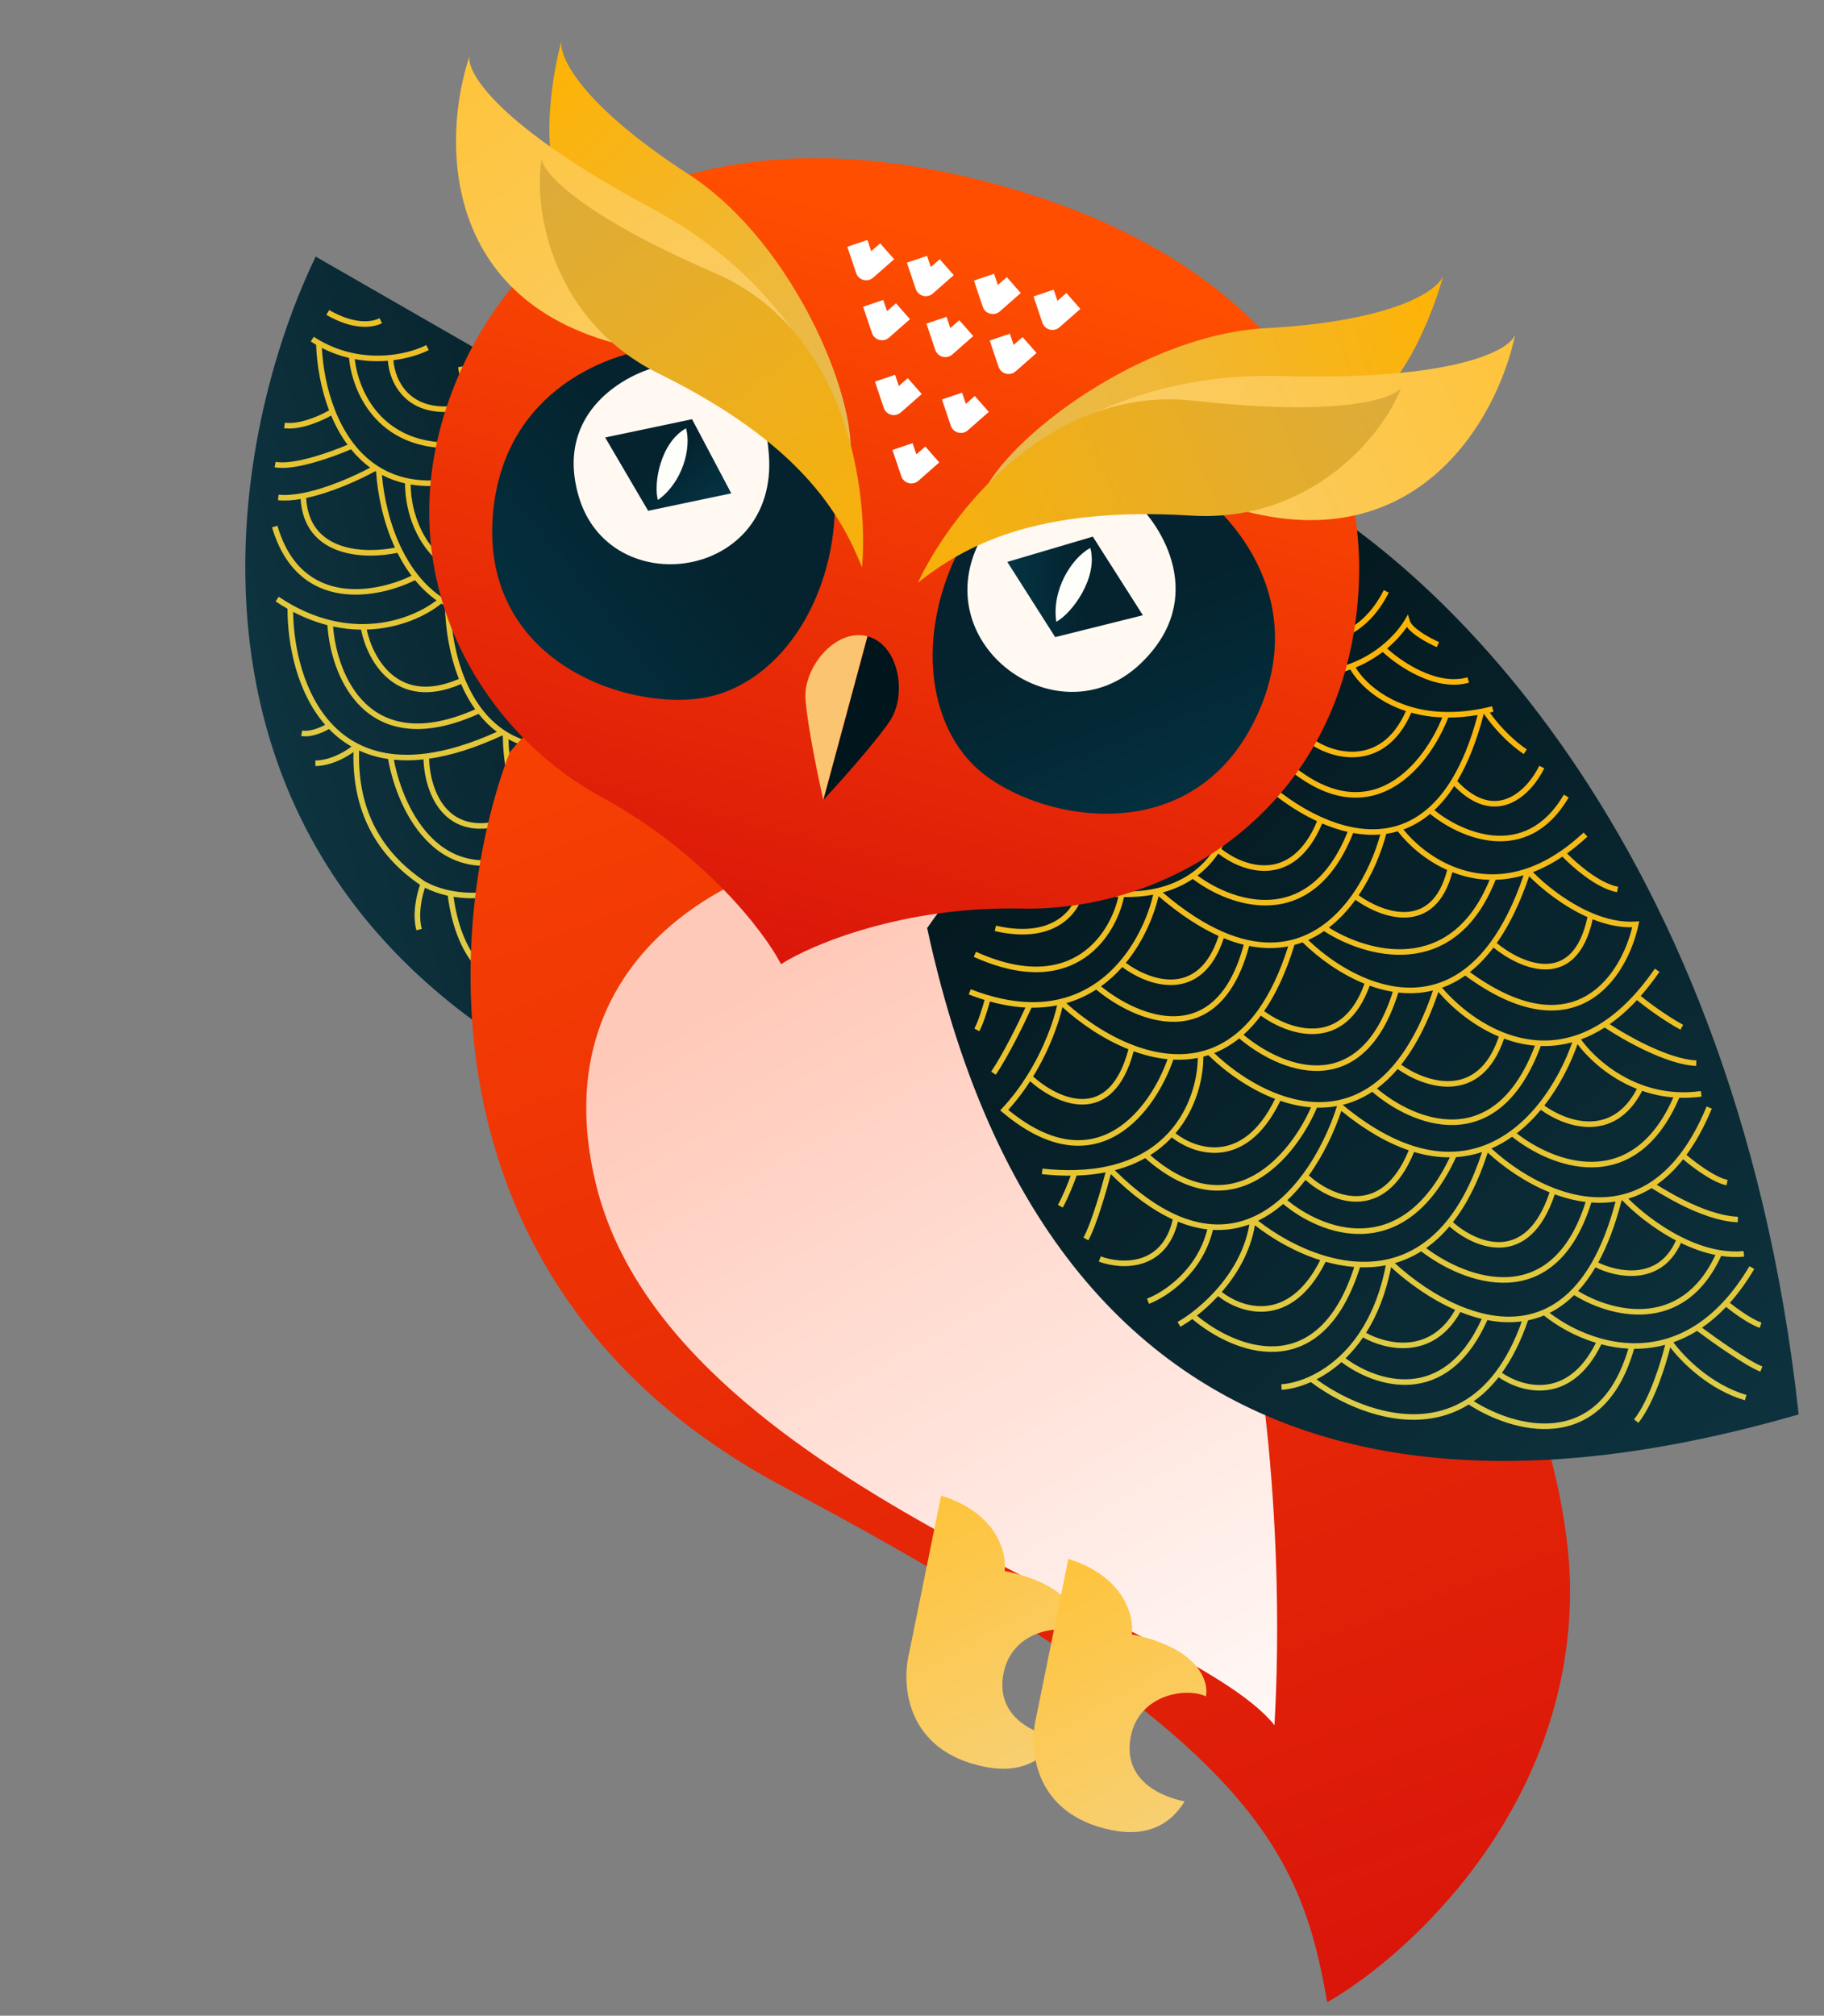<svg width="86" height="95" viewBox="0 0 86 95" fill="none" xmlns="http://www.w3.org/2000/svg">
<rect x="0" y="0" width="86" height="95" fill="#808080" stroke="none"/>
<path d="M14.885 12.094L42.573 27.998L43.156 35.667L32.85 53.426C6.814 44.506 10.025 22.155 14.885 12.094Z" fill="url(#paint0_linear_920_1632)"/>
<path fill-rule="evenodd" clip-rule="evenodd" d="M34.793 25.828C34.067 25.286 33.53 24.549 33.255 24.032L33.488 23.909C33.749 24.399 34.263 25.104 34.951 25.618C35.638 26.132 36.486 26.447 37.428 26.194L37.496 26.447C36.45 26.728 35.52 26.371 34.793 25.828ZM23.897 18.409C24.771 20.528 26.892 20.807 27.848 20.678L27.883 20.938C26.868 21.074 24.593 20.784 23.654 18.509L23.897 18.409ZM28.087 22.437C28.662 22.394 29.28 22.288 29.945 22.11L29.877 21.857C29.161 22.049 28.505 22.154 27.904 22.186C27.369 22.215 26.877 22.187 26.426 22.113C25.145 21.901 24.183 21.313 23.478 20.579C23.022 20.106 22.673 19.57 22.415 19.036C22.113 18.408 21.936 17.784 21.86 17.265L21.6 17.303C21.674 17.808 21.837 18.402 22.111 19.005C20.71 19.347 19.839 19.062 19.312 18.592C18.8 18.135 18.588 17.482 18.548 16.976C19.262 16.887 19.851 16.686 20.217 16.497L20.097 16.264C19.741 16.448 19.137 16.653 18.397 16.73C17.856 16.786 17.245 16.773 16.608 16.634C16.114 16.527 15.605 16.344 15.099 16.058C14.998 16.001 14.897 15.94 14.796 15.874L14.652 16.094C14.736 16.148 14.82 16.2 14.905 16.25C14.938 17.184 15.118 18.295 15.517 19.34C15.302 19.462 14.982 19.618 14.632 19.74C14.223 19.882 13.788 19.971 13.431 19.921L13.394 20.18C13.813 20.239 14.295 20.134 14.718 19.987C15.068 19.866 15.388 19.712 15.616 19.585C15.819 20.07 16.073 20.538 16.386 20.961C15.971 21.137 15.375 21.363 14.772 21.535C14.432 21.632 14.092 21.711 13.783 21.755C13.472 21.799 13.203 21.806 12.999 21.765L12.946 22.021C13.193 22.071 13.497 22.06 13.82 22.014C14.144 21.968 14.497 21.886 14.844 21.786C15.49 21.602 16.127 21.358 16.551 21.175C16.814 21.498 17.114 21.79 17.456 22.039C16.713 22.436 15.424 23.014 14.273 23.237C13.86 23.317 13.471 23.349 13.135 23.315L13.107 23.575C13.435 23.609 13.799 23.584 14.174 23.521C14.217 24.187 14.419 24.704 14.727 25.099C15.058 25.523 15.506 25.796 15.991 25.962C16.914 26.278 17.991 26.213 18.738 26.053C18.928 26.431 19.149 26.796 19.404 27.134C18.554 27.544 17.292 27.898 16.097 27.715C15.469 27.619 14.86 27.375 14.338 26.914C13.815 26.453 13.371 25.768 13.081 24.779L12.828 24.853C13.13 25.881 13.597 26.611 14.163 27.11C14.729 27.61 15.386 27.872 16.057 27.974C17.345 28.171 18.689 27.779 19.57 27.344C19.864 27.701 20.2 28.023 20.581 28.295C19.912 28.814 18.677 29.403 17.132 29.413C16.647 29.416 16.131 29.363 15.593 29.232C15.004 29.089 14.387 28.854 13.751 28.5C13.55 28.387 13.347 28.263 13.142 28.126L12.995 28.343C13.182 28.469 13.369 28.584 13.555 28.69C13.555 30.378 13.999 32.636 15.331 34.16C15.216 34.221 15.07 34.29 14.913 34.344C14.68 34.424 14.441 34.466 14.25 34.428L14.197 34.684C14.457 34.737 14.75 34.677 14.998 34.592C15.197 34.523 15.38 34.434 15.513 34.358C15.822 34.677 16.174 34.957 16.574 35.186C16.428 35.297 16.226 35.428 15.989 35.544C15.657 35.707 15.265 35.836 14.867 35.843L14.871 36.105C15.321 36.097 15.752 35.952 16.105 35.78C16.323 35.672 16.515 35.553 16.666 35.444C16.596 38.6 18.054 40.497 19.804 41.704C19.73 41.913 19.644 42.22 19.594 42.563C19.534 42.964 19.52 43.426 19.633 43.846L19.887 43.778C19.787 43.406 19.797 42.983 19.854 42.601C19.898 42.3 19.971 42.03 20.036 41.839C20.383 42.011 20.743 42.134 21.111 42.215C21.29 43.573 21.684 44.578 22.216 45.303C22.761 46.047 23.445 46.492 24.174 46.725C25.578 47.176 27.137 46.84 28.178 46.381C28.43 46.719 28.72 47.03 29.051 47.302C28.666 47.572 28.093 47.923 27.478 48.2C26.777 48.516 26.047 48.724 25.482 48.634L25.44 48.893C26.086 48.995 26.877 48.758 27.586 48.439C28.254 48.138 28.872 47.753 29.267 47.469C29.318 47.506 29.37 47.542 29.422 47.578C29.361 47.946 29.31 48.507 29.337 49.101C29.366 49.74 29.486 50.434 29.796 50.966L30.024 50.834C29.745 50.356 29.628 49.712 29.6 49.088C29.576 48.571 29.615 48.078 29.665 47.729C30.055 47.956 30.489 48.133 30.973 48.247C31.019 48.608 31.11 49.145 31.251 49.695C31.402 50.29 31.615 50.913 31.895 51.337L32.115 51.193C31.86 50.806 31.656 50.219 31.506 49.63C31.38 49.136 31.294 48.651 31.246 48.303C31.758 48.395 32.321 48.419 32.938 48.362L32.915 48.102C32.247 48.163 31.652 48.126 31.121 48.011C30.558 47.889 30.067 47.68 29.638 47.405C29.538 47.341 29.442 47.273 29.349 47.202C28.953 46.902 28.616 46.542 28.329 46.142C27.997 45.678 27.732 45.162 27.526 44.626C27.045 43.378 26.88 42.028 26.889 40.998C27.286 41.196 27.728 41.342 28.217 41.427C28.3 42.467 28.656 43.914 29.477 44.993C29.903 45.553 30.456 46.018 31.164 46.272C31.872 46.526 32.725 46.565 33.74 46.292L33.672 46.039C32.7 46.3 31.904 46.258 31.254 46.025C30.603 45.792 30.089 45.363 29.687 44.835C28.922 43.829 28.574 42.471 28.484 41.467C28.916 41.52 29.381 41.526 29.883 41.479C29.954 42.259 30.245 43.283 30.921 43.953C31.281 44.311 31.751 44.567 32.349 44.628C32.92 44.686 33.597 44.565 34.398 44.202C34.567 44.454 34.764 44.706 34.993 44.954L35.187 44.776C34.94 44.508 34.731 44.236 34.557 43.964C33.669 42.581 33.663 41.218 33.815 40.535C34.247 40.756 34.734 40.937 35.283 41.067C35.238 41.231 35.227 41.459 35.281 41.737C35.355 42.126 35.558 42.624 35.987 43.213L36.2 43.059C35.789 42.495 35.605 42.031 35.539 41.687C35.488 41.424 35.507 41.235 35.54 41.123C35.995 41.214 36.489 41.272 37.026 41.291L37.036 41.029C36.471 41.009 35.957 40.945 35.489 40.845C34.837 40.704 34.276 40.492 33.794 40.227C33.741 40.198 33.69 40.169 33.64 40.139C33.116 39.829 32.689 39.454 32.344 39.04C31.996 38.623 31.73 38.165 31.531 37.694C31.058 36.57 30.972 35.375 31.063 34.488C31.379 34.651 31.705 34.771 32.037 34.852C32.455 37.467 33.676 38.698 35.065 39.144C36.405 39.574 37.868 39.264 38.846 38.834C38.899 38.918 38.954 39 39.011 39.082L39.227 38.931C39.151 38.823 39.078 38.712 39.009 38.599C38.7 38.096 38.459 37.559 38.273 37.022C37.809 35.678 37.691 34.344 37.704 33.568C38.086 33.776 38.514 33.943 38.993 34.059C39.071 34.858 39.39 36.589 40.142 37.84L40.368 37.706C39.669 36.542 39.353 34.929 39.264 34.117C39.785 34.217 40.361 34.257 40.998 34.227C40.986 34.847 41.098 36.076 41.657 37.033L41.885 36.901C41.352 35.989 41.246 34.794 41.261 34.211C41.558 34.19 41.712 34.172 41.877 34.122C41.982 34.09 42.096 34.043 42.261 33.975C42.371 33.93 42.505 33.875 42.674 33.809L42.578 33.565C42.39 33.638 42.252 33.696 42.142 33.741C41.992 33.803 41.895 33.842 41.801 33.871C41.648 33.917 41.508 33.932 41.127 33.957C40.38 34.005 39.722 33.953 39.145 33.825C38.572 33.697 38.077 33.493 37.649 33.234C37.163 32.939 36.762 32.572 36.435 32.162C36.175 31.837 35.961 31.485 35.786 31.119C35.24 29.976 35.084 28.712 35.122 27.784C35.457 27.895 35.818 27.978 36.209 28.029C36.315 28.974 36.699 30.282 37.532 31.262C37.965 31.772 38.522 32.195 39.224 32.429C39.927 32.662 40.767 32.703 41.763 32.463L41.702 32.208C40.746 32.439 39.957 32.396 39.308 32.18C38.658 31.964 38.141 31.573 37.733 31.093C36.961 30.183 36.589 28.963 36.477 28.058C36.916 28.097 37.39 28.095 37.9 28.047C38.006 28.693 38.31 29.549 38.912 30.158C39.236 30.485 39.646 30.741 40.156 30.852C40.666 30.962 41.266 30.926 41.967 30.683L41.881 30.436C41.217 30.666 40.666 30.694 40.212 30.596C39.759 30.497 39.393 30.27 39.1 29.974C38.551 29.42 38.264 28.627 38.162 28.018C38.642 27.959 39.154 27.858 39.699 27.712L39.63 27.459C39.046 27.616 38.502 27.718 37.997 27.773C37.393 27.839 36.843 27.838 36.344 27.781C35.598 27.697 34.965 27.49 34.429 27.202C33.928 26.932 33.511 26.591 33.167 26.211C32.736 25.734 32.419 25.195 32.196 24.658C31.946 24.058 31.815 23.463 31.772 22.965L31.51 22.988C31.553 23.482 31.677 24.062 31.909 24.65C31.445 24.893 30.749 25.058 30.053 24.831C29.337 24.597 28.588 23.937 28.087 22.437ZM32.01 24.893C31.5 25.154 30.74 25.331 29.97 25.08C29.141 24.809 28.333 24.052 27.816 22.453C27.364 22.472 26.941 22.451 26.545 22.396C26.623 23.437 27.017 24.798 27.952 25.704C28.9 26.623 30.433 27.101 32.845 26.241C32.489 25.818 32.215 25.355 32.01 24.893ZM33.032 26.453C30.494 27.385 28.819 26.91 27.768 25.892C26.752 24.907 26.348 23.439 26.279 22.353C25.847 22.274 25.451 22.154 25.087 22.001C25.164 22.978 25.406 24.139 25.879 25.202C26.323 26.202 26.969 27.106 27.865 27.692C28.263 27.953 28.712 28.151 29.216 28.268C29.732 28.387 30.309 28.421 30.952 28.346C31.86 28.24 32.901 27.918 34.092 27.312C33.684 27.065 33.333 26.773 33.032 26.453ZM34.366 27.465C33.15 28.102 32.073 28.457 31.122 28.588C31.246 29.187 31.591 29.972 32.252 30.531C32.933 31.107 33.965 31.457 35.482 31.088C34.953 29.904 34.812 28.621 34.863 27.69C34.69 27.623 34.524 27.547 34.366 27.465ZM35.596 31.33C33.979 31.737 32.842 31.375 32.081 30.731C31.358 30.119 30.989 29.264 30.859 28.619C30.311 28.672 29.807 28.649 29.343 28.562C29.53 29.738 30.07 31.24 31.109 32.164C31.653 32.647 32.334 32.973 33.178 33.013C33.992 33.053 34.97 32.826 36.133 32.203C35.925 31.925 35.747 31.632 35.596 31.33ZM36.299 32.411C35.087 33.068 34.049 33.318 33.164 33.275C32.254 33.231 31.518 32.878 30.934 32.359C29.801 31.352 29.244 29.722 29.068 28.502C28.665 28.4 28.295 28.248 27.957 28.056C28.138 29.412 28.429 30.514 28.8 31.403C29.053 32.011 29.343 32.518 29.661 32.938C29.948 33.317 30.257 33.626 30.581 33.873C30.725 33.982 30.872 34.08 31.021 34.166C31.394 34.381 31.784 34.527 32.183 34.617C32.848 34.765 33.539 34.755 34.217 34.636C35.374 34.432 36.484 33.915 37.341 33.349C36.935 33.08 36.59 32.761 36.299 32.411ZM37.44 33.597C36.595 34.148 35.515 34.652 34.378 34.872C34.428 35.511 34.661 36.322 35.193 36.837C35.471 37.107 35.834 37.298 36.303 37.342C36.751 37.384 37.306 37.292 37.986 36.994C37.549 35.677 37.431 34.383 37.44 33.597ZM38.072 37.242C37.371 37.547 36.778 37.649 36.278 37.603C35.745 37.553 35.328 37.334 35.009 37.025C34.422 36.456 34.175 35.587 34.118 34.917C33.522 35.009 32.911 35.018 32.314 34.91C32.734 37.382 33.889 38.491 35.146 38.895C36.39 39.294 37.767 39.015 38.708 38.609C38.449 38.167 38.24 37.705 38.072 37.242ZM27.537 27.785C27.314 27.623 27.107 27.442 26.915 27.246C23.781 28.076 21.807 27.516 20.623 26.438C19.476 25.393 19.098 23.888 19.097 22.782C18.701 22.692 18.339 22.556 18.007 22.383C18.098 23.449 18.378 24.714 18.928 25.845C19.145 26.291 19.404 26.715 19.709 27.098C20.04 27.515 20.426 27.882 20.872 28.176C20.97 28.241 21.07 28.301 21.174 28.358C21.577 28.58 22.027 28.745 22.526 28.837C23.074 28.938 23.683 28.951 24.361 28.855C25.287 28.723 26.341 28.386 27.537 27.785ZM17.7 22.205C17.71 22.212 17.721 22.218 17.732 22.225C17.804 23.307 18.07 24.618 18.621 25.81C17.906 25.954 16.915 26.001 16.077 25.714C15.628 25.561 15.228 25.313 14.935 24.938C14.659 24.584 14.471 24.108 14.434 23.471C15.656 23.214 16.991 22.596 17.7 22.205ZM19.361 22.834C19.374 23.885 19.742 25.28 20.8 26.244C21.882 27.229 23.714 27.791 26.713 27.028C26.294 26.55 25.956 25.999 25.688 25.42C24.615 25.793 23.769 25.847 23.106 25.699C22.417 25.546 21.936 25.178 21.607 24.752C21.28 24.328 21.104 23.846 21.017 23.46C20.974 23.266 20.952 23.094 20.945 22.961C20.943 22.929 20.942 22.898 20.943 22.87C20.368 22.932 19.842 22.916 19.361 22.834ZM21.206 22.836C21.205 22.866 21.206 22.903 21.208 22.948C21.214 23.064 21.233 23.222 21.274 23.402C21.355 23.763 21.518 24.206 21.816 24.592C22.112 24.976 22.542 25.305 23.164 25.443C23.763 25.576 24.55 25.535 25.582 25.179C25.109 24.067 24.877 22.868 24.814 21.877C24.712 21.827 24.612 21.774 24.515 21.719C23.27 22.341 22.173 22.696 21.206 22.836ZM24.25 21.558C23.911 21.338 23.609 21.087 23.342 20.817C20.791 21.484 19.098 20.975 18.024 20.034C16.983 19.122 16.546 17.823 16.456 16.869C16.035 16.77 15.604 16.617 15.175 16.397C15.222 17.304 15.41 18.363 15.803 19.348C16.029 19.917 16.323 20.459 16.695 20.934C17.001 21.324 17.36 21.668 17.777 21.943C17.826 21.975 17.876 22.006 17.927 22.036C18.317 22.271 18.759 22.447 19.257 22.548C19.793 22.658 20.397 22.68 21.076 22.59C21.992 22.469 23.045 22.145 24.25 21.558ZM16.727 16.926C16.829 17.824 17.249 19.006 18.198 19.837C19.174 20.692 20.73 21.194 23.137 20.598C22.759 20.174 22.459 19.71 22.226 19.246C20.734 19.623 19.751 19.337 19.136 18.787C18.563 18.276 18.331 17.556 18.286 17.003C17.807 17.042 17.278 17.028 16.727 16.926ZM21.213 22.772C21.213 22.772 21.213 22.771 21.213 22.771C21.213 22.771 21.213 22.772 21.213 22.772ZM27.685 28.004C26.511 28.596 25.462 28.945 24.526 29.095C24.618 29.702 24.91 30.486 25.506 31.015C26.115 31.556 27.063 31.851 28.504 31.375C28.14 30.464 27.859 29.352 27.685 28.004ZM28.605 31.617C27.081 32.126 26.024 31.828 25.33 31.211C24.675 30.628 24.363 29.78 24.266 29.131C23.68 29.204 23.14 29.197 22.644 29.122C22.725 30.184 23.141 31.568 24.131 32.481C25.139 33.411 26.773 33.879 29.347 32.955C29.075 32.572 28.826 32.129 28.605 31.617ZM29.511 33.174C26.828 34.158 25.061 33.697 23.951 32.674C22.875 31.681 22.448 30.184 22.377 29.075C21.969 28.991 21.593 28.861 21.246 28.691C21.278 29.715 21.476 30.924 21.928 32.015C22.135 32.513 22.394 32.985 22.712 33.404C23.008 33.792 23.356 34.133 23.761 34.406C23.809 34.439 23.859 34.471 23.909 34.501C24.336 34.763 24.826 34.952 25.386 35.044C25.885 35.126 26.442 35.132 27.063 35.042C27.983 34.909 29.043 34.566 30.261 33.953C29.997 33.734 29.746 33.475 29.511 33.174ZM30.488 34.131C29.263 34.76 28.181 35.126 27.229 35.281C27.341 36.023 27.664 36.966 28.28 37.559C28.603 37.869 29.005 38.082 29.502 38.123C29.978 38.162 30.553 38.044 31.243 37.685C30.77 36.498 30.703 35.254 30.814 34.348C30.704 34.282 30.595 34.209 30.488 34.131ZM31.346 37.927C30.632 38.295 30.013 38.428 29.48 38.384C28.914 38.337 28.457 38.093 28.097 37.747C27.423 37.099 27.085 36.091 26.969 35.319C26.443 35.385 25.957 35.385 25.51 35.327C25.628 36.476 26.081 37.958 27.064 38.888C27.575 39.373 28.232 39.709 29.068 39.774C29.872 39.836 30.852 39.647 32.037 39.079C31.753 38.715 31.525 38.326 31.346 37.927ZM32.209 39.287C30.969 39.89 29.923 40.103 29.047 40.035C28.146 39.966 27.434 39.601 26.882 39.078C25.815 38.069 25.352 36.475 25.242 35.285C24.775 35.198 24.353 35.046 23.974 34.842C24.001 35.919 24.225 37.21 24.763 38.349C25.006 38.862 25.311 39.343 25.689 39.76C26.012 40.116 26.389 40.426 26.826 40.669C27.271 40.916 27.78 41.096 28.361 41.185C28.85 41.26 29.392 41.271 29.99 41.204C30.942 41.097 32.037 40.793 33.295 40.234C32.871 39.956 32.511 39.635 32.209 39.287ZM33.565 40.4C32.275 40.989 31.141 41.322 30.145 41.449C30.212 42.198 30.49 43.156 31.106 43.767C31.429 44.087 31.844 44.313 32.376 44.367C32.881 44.419 33.501 44.316 34.256 43.978C33.378 42.529 33.397 41.111 33.576 40.406C33.572 40.404 33.568 40.402 33.565 40.4ZM23.427 34.49C23.103 34.246 22.817 33.96 22.567 33.645C21.261 34.231 20.169 34.425 19.261 34.34C18.328 34.252 17.599 33.871 17.039 33.333C15.956 32.291 15.517 30.668 15.436 29.463C14.914 29.329 14.373 29.125 13.819 28.835C13.845 30.518 14.318 32.688 15.633 34.102C15.982 34.479 16.392 34.801 16.868 35.048C17.323 35.282 17.84 35.449 18.428 35.525C18.925 35.59 19.474 35.59 20.079 35.513C21.046 35.389 22.156 35.067 23.427 34.49ZM15.704 29.527C15.797 30.688 16.228 32.187 17.222 33.144C17.741 33.644 18.416 33.997 19.286 34.079C20.125 34.158 21.153 33.984 22.405 33.431C22.141 33.062 21.92 32.659 21.738 32.239C20.989 32.563 20.337 32.666 19.774 32.61C19.179 32.55 18.691 32.313 18.301 31.983C17.561 31.358 17.169 30.401 17.023 29.675C16.603 29.671 16.162 29.625 15.704 29.527ZM17.291 29.672C17.438 30.355 17.808 31.222 18.471 31.783C18.826 32.083 19.264 32.296 19.8 32.349C20.311 32.4 20.919 32.308 21.637 31.997C21.183 30.849 20.997 29.593 20.98 28.55C20.922 28.517 20.865 28.483 20.809 28.448C20.136 28.995 18.876 29.622 17.291 29.672ZM23.675 34.665C23.686 34.672 23.697 34.679 23.708 34.686C23.716 35.786 23.927 37.134 24.47 38.341C23.635 38.715 22.962 38.833 22.423 38.786C21.861 38.736 21.435 38.505 21.113 38.177C20.494 37.545 20.255 36.541 20.229 35.757C21.236 35.614 22.379 35.266 23.675 34.665ZM19.967 35.79C19.468 35.845 19.003 35.848 18.571 35.805C18.8 37.022 19.395 38.596 20.463 39.588C21.02 40.104 21.704 40.462 22.534 40.532C23.331 40.6 24.275 40.404 25.385 39.812C25.065 39.436 24.799 39.018 24.582 38.578C23.717 38.965 22.997 39.099 22.399 39.047C21.771 38.991 21.288 38.731 20.925 38.36C20.248 37.669 19.998 36.603 19.967 35.79ZM25.565 40.013C24.398 40.646 23.385 40.868 22.511 40.793C21.613 40.717 20.876 40.33 20.284 39.779C19.133 38.712 18.52 37.028 18.297 35.772C17.795 35.697 17.341 35.56 16.931 35.37C16.836 38.519 18.292 40.368 20.032 41.541C20.423 41.752 20.834 41.893 21.256 41.977C21.829 42.091 22.422 42.099 23.011 42.029C24.292 41.877 25.545 41.361 26.507 40.785C26.154 40.566 25.841 40.305 25.565 40.013ZM26.625 41.02C25.672 41.587 24.439 42.1 23.164 42.274C23.211 42.959 23.461 43.836 24.056 44.398C24.368 44.693 24.778 44.905 25.313 44.958C25.825 45.009 26.457 44.915 27.235 44.601C26.779 43.36 26.62 42.04 26.625 41.02ZM27.329 44.845C26.525 45.17 25.85 45.275 25.286 45.219C24.692 45.16 24.228 44.922 23.875 44.589C23.218 43.968 22.954 43.026 22.902 42.304C22.396 42.354 21.885 42.347 21.384 42.266C21.563 43.548 21.939 44.481 22.428 45.149C22.939 45.845 23.576 46.258 24.255 46.476C25.555 46.893 27.017 46.595 28.023 46.163C27.744 45.751 27.515 45.305 27.329 44.845ZM15.519 14.613C16.748 15.319 17.551 15.169 17.896 14.998L18.013 15.233C17.574 15.45 16.676 15.581 15.388 14.84L15.519 14.613Z" fill="url(#paint1_linear_920_1632)"/>
<path d="M36.944 70.073C19.493 60.791 21.069 43.121 24.038 35.446C30.037 28.194 39.489 33.452 49.124 35.446C58.758 37.44 74.028 62.096 74.028 74.968C74.028 85.265 66.393 92.191 62.575 94.366C61.303 86.933 58.758 81.676 36.944 70.073Z" fill="url(#paint2_linear_920_1632)"/>
<path d="M28.103 55.829C25.312 44.482 35.831 39.915 41.413 39.986C59.005 39.986 60.805 69.174 60.089 81.306C56.01 76.168 31.596 70.033 28.103 55.829Z" fill="url(#paint3_linear_920_1632)"/>
<path d="M84.806 66.662C81.744 38.533 66.423 25.239 59.146 22.109L43.714 43.737C50.16 73.612 73.122 70.025 84.806 66.662Z" fill="url(#paint4_linear_920_1632)"/>
<path fill-rule="evenodd" clip-rule="evenodd" d="M61.231 28.63C61.231 28.63 61.233 28.629 61.236 28.629L61.162 28.377C61.191 28.368 61.226 28.367 61.249 28.367C61.276 28.366 61.309 28.366 61.345 28.367C61.353 28.367 61.362 28.367 61.371 28.367C61.439 28.369 61.522 28.37 61.617 28.369C61.831 28.364 62.102 28.343 62.381 28.262C62.932 28.104 63.527 27.715 63.782 26.745L64.037 26.812C63.754 27.884 63.081 28.334 62.455 28.514C62.145 28.603 61.85 28.626 61.623 28.631C61.523 28.633 61.435 28.631 61.366 28.63C61.357 28.629 61.349 28.629 61.341 28.629C61.305 28.628 61.277 28.628 61.255 28.628C61.238 28.629 61.232 28.63 61.231 28.63ZM62.93 30.195C62.021 30.448 61.157 30.307 60.633 30.095L60.732 29.852C61.208 30.045 62.013 30.178 62.858 29.943C63.698 29.709 64.589 29.107 65.245 27.812L65.48 27.93C64.793 29.288 63.844 29.94 62.93 30.195ZM66.385 28.961L66.47 29.252C66.491 29.325 66.552 29.415 66.654 29.516C66.754 29.615 66.883 29.716 67.026 29.812C67.312 30.004 67.638 30.169 67.849 30.261L67.744 30.501C67.522 30.404 67.182 30.232 66.88 30.029C66.729 29.928 66.584 29.817 66.468 29.702C66.419 29.653 66.373 29.602 66.333 29.548C66.117 29.864 65.804 30.222 65.399 30.561C65.754 30.884 66.315 31.3 66.958 31.604C67.672 31.941 68.468 32.129 69.191 31.921L69.264 32.173C68.453 32.407 67.586 32.19 66.846 31.84C66.158 31.516 65.562 31.069 65.192 30.727C64.829 31.003 64.403 31.259 63.915 31.46C64.421 32.288 65.807 33.523 68.195 33.555C68.694 33.562 69.236 33.517 69.825 33.404C69.883 33.392 69.942 33.381 70.001 33.368C70.116 33.344 70.232 33.317 70.35 33.287L70.415 33.542C70.357 33.556 70.3 33.57 70.243 33.583C70.542 34.01 71.178 34.773 71.989 35.32L71.842 35.537C70.94 34.928 70.249 34.069 69.967 33.643C69.963 33.644 69.96 33.644 69.957 33.645C69.619 34.954 69.195 35.997 68.707 36.814C69.17 37.303 69.603 37.568 69.994 37.681C70.402 37.8 70.776 37.757 71.11 37.616C71.787 37.333 72.306 36.648 72.574 36.092L72.811 36.206C72.53 36.789 71.973 37.539 71.213 37.858C70.828 38.019 70.393 38.07 69.921 37.933C69.488 37.807 69.033 37.526 68.564 37.044C68.272 37.497 67.958 37.873 67.627 38.182C68.293 38.716 69.335 39.285 70.431 39.376C71.009 39.424 71.601 39.338 72.162 39.046C72.724 38.754 73.265 38.251 73.734 37.451L73.962 37.583C73.471 38.419 72.897 38.96 72.284 39.279C71.672 39.597 71.029 39.688 70.41 39.637C69.226 39.539 68.119 38.922 67.428 38.358C67.027 38.694 66.605 38.934 66.17 39.094C66.663 39.705 67.447 40.387 68.438 40.806C69.032 41.058 69.699 41.214 70.423 41.205C70.922 41.199 71.45 41.114 71.999 40.925C72.517 40.747 73.056 40.477 73.61 40.093C73.957 39.854 74.309 39.57 74.666 39.237L74.846 39.429C74.522 39.73 74.202 39.993 73.885 40.221C74.119 40.461 74.471 40.783 74.867 41.076C75.331 41.418 75.841 41.709 76.29 41.792L76.243 42.049C75.733 41.955 75.183 41.635 74.711 41.287C74.285 40.972 73.91 40.625 73.667 40.372C73.194 40.69 72.729 40.93 72.276 41.103C72.848 41.685 73.879 42.525 75.048 43.024C75.717 43.309 76.425 43.48 77.114 43.432L77.289 43.42L77.252 43.59C76.996 44.792 76.278 46.37 74.938 47.15C73.594 47.931 71.676 47.883 69.084 45.978C68.727 46.229 68.362 46.418 67.992 46.551C68.662 47.333 69.676 48.179 70.88 48.656C71.41 48.865 71.974 49.002 72.562 49.033C73.121 49.062 73.703 48.993 74.296 48.796C74.721 48.655 75.153 48.447 75.588 48.16C76.08 47.836 76.576 47.411 77.07 46.866C77.39 46.513 77.709 46.111 78.025 45.653L78.242 45.802C77.949 46.225 77.654 46.603 77.357 46.94C77.745 47.254 78.549 47.855 79.359 48.3L79.232 48.53C78.398 48.07 77.573 47.453 77.18 47.134C76.755 47.592 76.325 47.967 75.896 48.269C76.333 48.554 76.983 48.938 77.683 49.27C78.479 49.647 79.322 49.949 79.983 49.976L79.973 50.238C79.256 50.209 78.373 49.886 77.571 49.506C76.808 49.145 76.104 48.724 75.66 48.427C75.286 48.666 74.913 48.851 74.543 48.987C75.021 49.654 76.015 50.614 77.406 51.126C77.918 51.314 78.483 51.442 79.097 51.472C79.446 51.489 79.812 51.475 80.192 51.422L80.229 51.681C79.865 51.732 79.514 51.749 79.177 51.737C78.664 52.934 78.031 53.745 77.333 54.263C76.619 54.793 75.845 55.008 75.083 55.018C73.611 55.036 72.186 54.288 71.295 53.575C70.99 53.789 70.665 53.976 70.32 54.127C71.077 54.824 72.118 55.55 73.271 55.995C73.812 56.205 74.377 56.351 74.947 56.404C75.405 56.447 75.867 56.43 76.323 56.336C76.38 56.324 76.438 56.311 76.495 56.297C76.936 56.188 77.373 56.004 77.798 55.731C78.296 55.41 78.779 54.965 79.233 54.368C79.677 53.782 80.093 53.051 80.466 52.148L80.71 52.248C80.349 53.119 79.948 53.839 79.516 54.428C79.731 54.611 80.046 54.858 80.379 55.079C80.767 55.338 81.163 55.551 81.454 55.605L81.406 55.862C81.058 55.798 80.623 55.557 80.233 55.297C79.896 55.073 79.579 54.825 79.357 54.637C78.963 55.135 78.546 55.53 78.113 55.835C78.195 55.886 78.3 55.951 78.425 56.025C78.68 56.178 79.018 56.37 79.401 56.56C80.171 56.943 81.111 57.311 81.943 57.345L81.933 57.607C81.043 57.57 80.061 57.181 79.284 56.795C78.893 56.6 78.55 56.405 78.29 56.25C78.161 56.173 78.052 56.106 77.969 56.054L77.957 56.047C77.923 56.026 77.895 56.009 77.872 55.995C77.514 56.217 77.146 56.38 76.775 56.492C77.306 57.025 78.198 57.753 79.248 58.285C79.829 58.579 80.456 58.812 81.094 58.918C81.464 58.98 81.838 58.999 82.209 58.964L82.234 59.225C81.872 59.259 81.509 59.245 81.151 59.192C80.267 61.126 78.921 61.849 77.586 61.945C76.293 62.038 75.026 61.542 74.22 61.038C73.853 61.399 73.465 61.675 73.062 61.876C73.668 62.342 74.506 62.809 75.466 63.077C75.936 63.208 76.436 63.292 76.95 63.304C77.504 63.317 78.076 63.248 78.65 63.068C79.083 62.931 79.518 62.732 79.949 62.456C80.397 62.169 80.842 61.798 81.273 61.329C81.692 60.874 82.098 60.327 82.486 59.674L82.712 59.808C82.345 60.427 81.959 60.955 81.561 61.403C81.728 61.536 81.96 61.71 82.204 61.873C82.509 62.077 82.822 62.258 83.052 62.331L82.973 62.58C82.704 62.495 82.365 62.296 82.058 62.091C81.8 61.918 81.557 61.735 81.383 61.596C81.013 61.986 80.633 62.309 80.248 62.573C80.61 62.841 81.12 63.206 81.624 63.544C82.208 63.934 82.771 64.278 83.095 64.4L83.002 64.645C82.645 64.51 82.057 64.148 81.478 63.761C80.932 63.396 80.381 62.999 80.014 62.725C79.645 62.954 79.272 63.13 78.899 63.261C79.416 63.964 80.683 65.256 82.344 65.744L82.27 65.995C80.603 65.506 79.327 64.249 78.751 63.501C78.644 63.928 78.476 64.501 78.26 65.084C77.994 65.804 77.65 66.552 77.251 67.058L77.044 66.896C77.417 66.423 77.749 65.706 78.013 64.993C78.235 64.393 78.405 63.804 78.51 63.381C78.016 63.514 77.525 63.571 77.047 63.568C76.683 64.843 76.145 65.736 75.504 66.334C74.846 66.948 74.085 67.243 73.311 67.326C71.806 67.487 70.249 66.846 69.249 66.195C67.963 66.993 66.523 67.046 65.197 66.742C63.88 66.439 62.666 65.783 61.804 65.138C61.284 65.369 60.803 65.478 60.428 65.5L60.412 65.239C60.768 65.218 61.244 65.109 61.765 64.868C62.212 64.661 62.691 64.357 63.152 63.929C63.488 63.618 63.815 63.24 64.115 62.787C64.64 61.991 65.082 60.959 65.338 59.634C64.935 59.712 64.528 59.74 64.124 59.727C63.675 61.141 63.082 62.111 62.405 62.74C61.711 63.386 60.935 63.669 60.158 63.709C58.656 63.788 57.162 62.964 56.216 62.166C56.01 62.316 55.818 62.438 55.653 62.53L55.523 62.302C55.7 62.203 55.912 62.066 56.144 61.894C56.51 61.62 56.923 61.258 57.318 60.819C58.04 60.015 58.696 58.957 58.907 57.706C58.376 57.901 57.803 57.997 57.188 57.963C56.691 60.038 54.984 61.147 54.174 61.448L54.081 61.203C54.835 60.923 56.44 59.88 56.923 57.94C56.481 57.889 56.02 57.771 55.541 57.576C55.26 58.734 54.603 59.311 53.875 59.543C53.126 59.781 52.321 59.65 51.808 59.458L51.9 59.213C52.376 59.391 53.118 59.508 53.794 59.294C54.438 59.089 55.041 58.576 55.295 57.47C54.386 57.056 53.413 56.367 52.376 55.337C52.27 55.736 52.119 56.275 51.95 56.807C51.749 57.444 51.52 58.082 51.315 58.454L51.085 58.327C51.275 57.981 51.498 57.366 51.699 56.728C51.869 56.193 52.021 55.65 52.126 55.253C51.707 55.335 51.254 55.388 50.764 55.404C50.644 55.745 50.386 56.41 50.109 56.912L49.879 56.785C50.123 56.343 50.355 55.761 50.483 55.41C50.057 55.413 49.604 55.389 49.123 55.337L49.151 55.076C49.693 55.136 50.198 55.157 50.666 55.145C51.259 55.13 51.794 55.063 52.277 54.953C52.922 54.806 53.474 54.583 53.946 54.308C54.42 54.031 54.813 53.7 55.136 53.339C56.12 52.242 56.462 50.862 56.474 49.86C56.092 49.934 55.706 49.958 55.321 49.94C54.908 51.135 54.038 52.666 52.716 53.464C52.033 53.875 51.23 54.091 50.313 53.961C49.398 53.832 48.381 53.361 47.265 52.421L47.16 52.332L47.253 52.232C47.711 51.74 48.101 51.214 48.43 50.689C49.245 49.388 49.681 48.103 49.842 47.383C49.464 47.458 49.062 47.497 48.634 47.493C48.308 48.214 47.568 49.739 46.951 50.652L46.733 50.505C47.31 49.65 48.005 48.234 48.349 47.484C47.827 47.456 47.269 47.365 46.674 47.2C46.627 47.371 46.559 47.603 46.481 47.837C46.388 48.118 46.278 48.41 46.173 48.601L45.942 48.475C46.035 48.306 46.138 48.034 46.231 47.754C46.308 47.523 46.375 47.294 46.421 47.127C46.179 47.053 45.93 46.966 45.676 46.867L45.771 46.623C46.806 47.026 47.73 47.21 48.553 47.229C49.067 47.241 49.542 47.189 49.98 47.084C50.597 46.937 51.142 46.686 51.621 46.366C52.068 46.067 52.457 45.708 52.793 45.314C53.639 44.325 54.144 43.126 54.374 42.165C53.92 42.251 53.456 42.285 52.996 42.279C52.795 43.203 52.227 44.41 51.133 45.15C49.986 45.926 48.292 46.17 45.91 45.095L46.018 44.857C48.338 45.904 49.932 45.646 50.985 44.933C51.989 44.254 52.529 43.143 52.729 42.27C52.166 42.244 51.612 42.16 51.096 42.041C50.989 42.507 50.684 43.097 50.079 43.516C49.408 43.98 48.388 44.223 46.901 43.881L46.96 43.626C48.392 43.955 49.333 43.714 49.929 43.301C50.475 42.922 50.747 42.389 50.84 41.979C50.394 41.865 49.979 41.725 49.614 41.577L49.713 41.334C50.099 41.491 50.544 41.638 51.023 41.755C51.61 41.898 52.248 41.996 52.893 42.014C53.439 42.029 53.989 41.987 54.518 41.868C55.105 41.735 55.665 41.507 56.165 41.155C56.592 40.856 56.976 40.465 57.297 39.965C57.785 39.204 58.129 38.184 58.244 36.835C57.943 36.882 57.625 36.914 57.288 36.93C56.989 37.811 56.35 39.004 55.362 39.821C54.332 40.672 52.925 41.112 51.154 40.378L51.255 40.136C52.925 40.829 54.23 40.415 55.194 39.619C56.1 38.869 56.705 37.778 57.006 36.939C56.7 36.944 56.379 36.937 56.044 36.914L56.06 36.653C56.458 36.679 56.833 36.685 57.187 36.672C57.609 36.656 58.001 36.614 58.364 36.549C58.64 36.5 58.899 36.438 59.142 36.365C59.645 36.214 60.082 36.014 60.461 35.78C60.935 35.489 61.319 35.143 61.627 34.772C62.434 33.798 62.723 32.642 62.739 31.797C62.352 31.864 61.94 31.893 61.502 31.874C61.368 32.829 60.807 33.661 60.109 34.285C59.381 34.935 58.489 35.371 57.737 35.49L57.696 35.231C58.389 35.122 59.236 34.712 59.933 34.089C60.596 33.497 61.11 32.725 61.238 31.857C60.831 31.822 60.404 31.746 59.956 31.621L60.027 31.368C60.508 31.503 60.964 31.578 61.394 31.606C61.915 31.639 62.399 31.601 62.844 31.511C63.139 31.452 63.418 31.37 63.679 31.271C64.241 31.058 64.722 30.766 65.118 30.452C65.644 30.034 66.018 29.579 66.23 29.222L66.385 28.961ZM63.002 31.746C62.998 32.615 62.718 33.808 61.915 34.833C62.37 35.163 63.144 35.48 63.947 35.421C64.788 35.359 65.683 34.883 66.288 33.513C64.909 33.062 64.047 32.202 63.666 31.555C63.455 31.63 63.234 31.695 63.002 31.746ZM66.542 33.589C65.902 35.061 64.921 35.612 63.967 35.682C63.084 35.748 62.243 35.399 61.747 35.035C61.471 35.352 61.14 35.648 60.748 35.908C61.71 36.738 62.584 37.153 63.362 37.284C64.174 37.421 64.895 37.25 65.52 36.9C66.715 36.23 67.564 34.902 68.003 33.812C67.467 33.791 66.981 33.711 66.542 33.589ZM68.284 33.818C67.844 34.952 66.952 36.398 65.649 37.128C64.978 37.505 64.197 37.69 63.319 37.543C62.464 37.399 61.527 36.94 60.516 36.054C60.193 36.245 59.832 36.412 59.43 36.548C60.205 37.279 61.221 38.025 62.322 38.517C62.785 38.724 63.263 38.886 63.743 38.982C64.245 39.083 64.748 39.113 65.242 39.05C65.468 39.022 65.692 38.974 65.913 38.904C66.407 38.749 66.886 38.486 67.339 38.088C67.725 37.75 68.092 37.314 68.431 36.762C68.909 35.984 69.332 34.978 69.671 33.698C69.179 33.781 68.716 33.819 68.284 33.818ZM59.144 36.638C58.943 36.696 58.732 36.746 58.511 36.788C58.404 38.147 58.071 39.202 57.581 40.007C58.109 40.423 58.92 40.825 59.744 40.778C60.577 40.731 61.463 40.224 62.099 38.704C60.96 38.174 59.921 37.39 59.144 36.638ZM62.339 38.811C61.674 40.395 60.716 40.986 59.76 41.04C58.86 41.09 57.998 40.663 57.438 40.228C57.153 40.645 56.823 40.987 56.46 41.264C57.304 41.886 58.596 42.486 59.897 42.405C60.582 42.362 61.27 42.131 61.905 41.612C62.515 41.114 63.08 40.344 63.538 39.206C63.132 39.113 62.73 38.978 62.339 38.811ZM63.8 39.26C63.326 40.452 62.731 41.276 62.072 41.815C61.392 42.371 60.65 42.62 59.914 42.666C58.494 42.755 57.108 42.085 56.237 41.425C55.798 41.719 55.32 41.925 54.823 42.062C55.857 42.946 56.805 43.546 57.67 43.919C58.075 44.094 58.461 44.22 58.83 44.301C59.592 44.47 60.279 44.452 60.895 44.298C61.068 44.255 61.236 44.201 61.398 44.137C61.737 44.004 62.054 43.828 62.348 43.618C62.899 43.225 63.373 42.715 63.77 42.149C64.395 41.258 64.829 40.235 65.082 39.331C64.655 39.365 64.226 39.337 63.8 39.26ZM65.364 39.298C65.117 40.216 64.687 41.266 64.058 42.194C64.642 42.611 65.496 43.014 66.289 42.981C66.704 42.964 67.102 42.827 67.441 42.509C67.766 42.205 68.047 41.725 68.232 41.002C67.204 40.543 66.4 39.819 65.904 39.181C65.725 39.233 65.545 39.272 65.364 39.298ZM68.477 41.105C68.283 41.842 67.987 42.358 67.621 42.7C67.23 43.067 66.77 43.223 66.301 43.243C65.426 43.28 64.516 42.842 63.907 42.409C63.55 42.899 63.134 43.349 62.655 43.717C63.586 44.3 65.001 44.846 66.408 44.719C67.15 44.651 67.889 44.397 68.559 43.862C69.196 43.353 69.776 42.584 70.232 41.466C69.599 41.449 69.011 41.314 68.477 41.105ZM70.516 41.465C70.04 42.67 69.421 43.509 68.724 44.067C68.01 44.638 67.22 44.908 66.433 44.98C64.904 45.118 63.387 44.505 62.427 43.883C62.192 44.044 61.943 44.186 61.679 44.303C62.425 45.017 63.434 45.737 64.546 46.163C64.971 46.326 65.411 46.445 65.856 46.505C66.477 46.588 67.108 46.555 67.729 46.363C68.161 46.229 68.589 46.017 69.006 45.71C69.448 45.385 69.879 44.952 70.287 44.392C70.856 43.611 71.382 42.582 71.836 41.252C71.381 41.385 70.939 41.452 70.516 41.465ZM72.098 41.297C71.653 42.61 71.137 43.645 70.571 44.447C71.183 44.946 72.077 45.439 72.895 45.427C73.317 45.421 73.72 45.28 74.061 44.931C74.391 44.593 74.672 44.051 74.847 43.222C73.686 42.706 72.675 41.88 72.098 41.297ZM75.093 43.326C74.911 44.158 74.618 44.737 74.249 45.114C73.855 45.518 73.384 45.682 72.899 45.689C71.996 45.702 71.049 45.171 70.416 44.659C70.061 45.127 69.689 45.509 69.303 45.814C71.815 47.637 73.596 47.627 74.805 46.923C75.995 46.231 76.68 44.842 76.957 43.701C76.324 43.714 75.69 43.563 75.093 43.326ZM61.414 44.412C61.29 44.458 61.162 44.498 61.032 44.533C60.635 45.837 60.149 46.862 59.601 47.654C60.203 48.09 61.106 48.512 61.988 48.471C62.45 48.45 62.907 48.301 63.316 47.959C63.707 47.632 64.062 47.123 64.334 46.361C63.187 45.899 62.161 45.144 61.414 44.412ZM64.58 46.455C64.296 47.246 63.919 47.797 63.485 48.16C63.028 48.543 62.514 48.709 62.001 48.733C61.038 48.777 60.077 48.322 59.448 47.867C59.188 48.215 58.915 48.514 58.631 48.767C59.516 49.51 60.864 50.252 62.181 50.21C62.864 50.188 63.541 49.956 64.148 49.4C64.736 48.862 65.266 48.014 65.668 46.742C65.297 46.681 64.933 46.583 64.58 46.455ZM65.932 46.778C65.519 48.103 64.965 49.009 64.326 49.593C63.669 50.194 62.931 50.448 62.19 50.471C60.764 50.517 59.337 49.711 58.428 48.939C58.05 49.243 57.654 49.471 57.249 49.632C58.415 50.74 60.194 51.862 62.013 51.938C62.896 51.975 63.791 51.764 64.635 51.183C65.026 50.914 65.407 50.565 65.772 50.121C66.438 49.313 67.05 48.193 67.565 46.681C67.02 46.816 66.471 46.839 65.932 46.778ZM67.819 46.752C67.317 48.227 66.721 49.349 66.063 50.179C66.662 50.598 67.551 50.998 68.41 50.949C68.863 50.923 69.307 50.772 69.702 50.432C70.079 50.108 70.417 49.604 70.669 48.853C69.484 48.357 68.489 47.526 67.819 46.752ZM70.915 48.949C70.651 49.726 70.292 50.27 69.874 50.631C69.431 51.013 68.93 51.181 68.425 51.21C67.478 51.265 66.522 50.824 65.896 50.383C65.583 50.749 65.257 51.053 64.922 51.301C65.809 52.05 67.175 52.797 68.551 52.759C69.267 52.74 69.989 52.507 70.654 51.945C71.295 51.405 71.888 50.555 72.371 49.282C71.864 49.238 71.375 49.12 70.915 48.949ZM72.646 49.299C72.147 50.642 71.521 51.558 70.825 52.145C70.111 52.748 69.331 53 68.558 53.021C67.065 53.063 65.611 52.242 64.7 51.456C64.246 51.755 63.779 51.954 63.307 52.072C64.519 53.075 65.629 53.689 66.634 54.007C67.323 54.226 67.965 54.306 68.559 54.276C69.086 54.251 69.577 54.139 70.034 53.961C70.46 53.795 70.855 53.571 71.222 53.304C71.709 52.948 72.143 52.517 72.524 52.045C73.267 51.125 73.803 50.058 74.132 49.12C73.626 49.261 73.128 49.314 72.646 49.299ZM74.38 49.209C74.055 50.134 73.534 51.182 72.814 52.103C73.326 52.473 74.106 52.843 74.903 52.852C75.327 52.857 75.755 52.759 76.153 52.505C76.525 52.268 76.878 51.891 77.177 51.319C75.849 50.794 74.884 49.884 74.38 49.209ZM77.426 51.411C77.106 52.032 76.719 52.456 76.295 52.726C75.848 53.011 75.369 53.119 74.901 53.114C74.027 53.105 73.19 52.7 72.649 52.307C72.311 52.713 71.933 53.089 71.513 53.413C72.38 54.091 73.718 54.773 75.079 54.756C75.791 54.747 76.51 54.546 77.176 54.052C77.811 53.581 78.405 52.837 78.897 51.721C78.37 51.679 77.878 51.568 77.426 51.411ZM63.039 52.129C62.724 52.187 62.408 52.21 62.094 52.203C61.599 53.367 60.624 54.855 59.254 55.617C58.549 56.008 57.738 56.208 56.838 56.069C55.96 55.933 55.008 55.476 53.995 54.582C53.577 54.816 53.101 55.011 52.563 55.153C53.62 56.202 54.599 56.882 55.499 57.274C56.062 57.52 56.594 57.653 57.095 57.694C57.792 57.751 58.433 57.63 59.017 57.379C59.523 57.163 59.988 56.85 60.411 56.47C60.783 56.136 61.123 55.752 61.428 55.338C62.175 54.327 62.715 53.147 63.039 52.129ZM54.233 54.441C55.193 55.274 56.079 55.686 56.878 55.81C57.712 55.939 58.464 55.755 59.126 55.388C60.391 54.684 61.32 53.309 61.813 52.188C61.322 52.15 60.837 52.041 60.368 51.881C59.553 53.572 58.517 54.224 57.532 54.321C56.616 54.412 55.777 54.019 55.248 53.606C54.961 53.912 54.624 54.194 54.233 54.441ZM55.423 53.411C55.916 53.791 56.683 54.142 57.505 54.061C58.371 53.975 59.334 53.406 60.119 51.791C58.882 51.318 57.77 50.508 56.974 49.731C56.895 49.756 56.816 49.779 56.737 49.8C56.738 50.826 56.408 52.251 55.423 53.411ZM60.736 44.602C60.172 44.711 59.56 44.715 58.897 44.583C58.554 45.864 58.056 46.741 57.463 47.307C56.848 47.893 56.139 48.138 55.419 48.157C54.028 48.195 52.601 47.397 51.685 46.638C51.264 46.909 50.795 47.129 50.275 47.278C51.102 48.026 52.208 48.788 53.408 49.249C54.004 49.478 54.621 49.631 55.237 49.673C55.686 49.703 56.135 49.673 56.574 49.57C56.706 49.539 56.836 49.502 56.966 49.457C57.44 49.295 57.904 49.038 58.345 48.667C58.682 48.384 59.006 48.034 59.313 47.606C59.851 46.858 60.335 45.873 60.736 44.602ZM50.093 47.466C50.913 48.21 52.008 48.972 53.205 49.451C52.973 50.332 52.649 50.91 52.285 51.271C51.91 51.643 51.484 51.791 51.048 51.795C50.202 51.804 49.309 51.271 48.711 50.736C49.496 49.456 49.924 48.202 50.093 47.466ZM48.569 50.96C48.274 51.417 47.932 51.874 47.54 52.309C48.587 53.167 49.524 53.585 50.349 53.702C51.2 53.822 51.943 53.623 52.58 53.239C53.805 52.501 54.638 51.075 55.049 49.92C54.508 49.867 53.971 49.733 53.452 49.545C53.213 50.44 52.874 51.057 52.471 51.456C52.044 51.88 51.551 52.052 51.052 52.057C50.126 52.067 49.189 51.505 48.569 50.96ZM51.911 46.485C52.806 47.21 54.141 47.93 55.411 47.895C56.072 47.877 56.717 47.655 57.281 47.118C57.828 46.596 58.306 45.77 58.64 44.526C58.337 44.452 58.023 44.349 57.7 44.216C57.449 44.978 57.108 45.51 56.709 45.862C56.286 46.236 55.806 46.399 55.323 46.422C54.419 46.466 53.508 46.021 52.912 45.578C52.618 45.91 52.285 46.217 51.911 46.485ZM53.082 45.379C53.652 45.798 54.496 46.2 55.31 46.161C55.739 46.14 56.16 45.997 56.535 45.666C56.893 45.349 57.216 44.854 57.457 44.112C56.586 43.72 55.644 43.111 54.627 42.239C54.396 43.196 53.903 44.378 53.082 45.379ZM59.167 57.745C58.955 59.008 58.314 60.075 57.605 60.891C58.099 61.273 58.867 61.627 59.689 61.548C60.535 61.466 61.474 60.922 62.248 59.391C61.065 59.017 59.984 58.382 59.167 57.745ZM62.503 59.467C61.697 61.087 60.682 61.715 59.715 61.809C58.799 61.897 57.96 61.502 57.43 61.086C57.094 61.448 56.75 61.756 56.432 62.004C57.353 62.768 58.76 63.52 60.144 63.448C60.862 63.41 61.578 63.151 62.225 62.549C62.85 61.967 63.416 61.061 63.852 59.712C63.395 59.676 62.943 59.59 62.503 59.467ZM59.318 57.531C60.149 58.181 61.262 58.828 62.471 59.185C62.981 59.336 63.506 59.435 64.034 59.461C64.515 59.485 64.998 59.449 65.472 59.337C65.975 59.218 66.469 59.014 66.943 58.705C67.389 58.414 67.819 58.029 68.222 57.533C68.855 56.752 69.421 55.696 69.877 54.297C69.491 54.423 69.083 54.506 68.652 54.534C67.445 57.151 65.829 58.085 64.275 58.153C62.775 58.218 61.37 57.471 60.501 56.742C60.138 57.055 59.744 57.325 59.318 57.531ZM60.697 56.564C61.538 57.26 62.867 57.951 64.263 57.891C65.672 57.83 67.187 57.002 68.357 54.544C67.826 54.548 67.265 54.469 66.672 54.293C66.33 55.135 65.915 55.712 65.461 56.084C64.984 56.473 64.469 56.631 63.964 56.635C63.024 56.643 62.128 56.12 61.552 55.611C61.291 55.952 61.006 56.274 60.697 56.564ZM61.709 55.399C62.257 55.89 63.102 56.38 63.961 56.373C64.409 56.369 64.865 56.23 65.294 55.881C65.702 55.547 66.091 55.016 66.421 54.213C65.442 53.881 64.382 53.285 63.242 52.357C62.917 53.33 62.405 54.431 61.709 55.399ZM70.145 54.322C69.697 55.716 69.138 56.79 68.504 57.601C69.067 58.093 69.917 58.572 70.755 58.537C71.192 58.518 71.63 58.361 72.032 57.984C72.419 57.622 72.776 57.051 73.061 56.194C71.92 55.732 70.896 55.013 70.145 54.322ZM73.306 56.289C73.014 57.167 72.638 57.776 72.212 58.175C71.764 58.596 71.265 58.778 70.767 58.798C69.837 58.837 68.928 58.317 68.338 57.804C67.991 58.215 67.622 58.552 67.239 58.821C68.207 59.545 69.665 60.256 71.078 60.189C71.816 60.154 72.542 59.907 73.185 59.336C73.806 58.786 74.357 57.927 74.762 56.648C74.265 56.587 73.776 56.461 73.306 56.289ZM75.03 56.674C74.613 58.014 74.034 58.934 73.36 59.532C72.668 60.147 71.883 60.413 71.091 60.451C69.556 60.524 67.999 59.736 67.008 58.975C66.605 59.227 66.189 59.409 65.766 59.531C66.589 60.288 67.674 61.06 68.843 61.547C69.247 61.716 69.661 61.85 70.076 61.938C70.696 62.069 71.319 62.097 71.923 61.984C72.207 61.931 72.488 61.846 72.762 61.727C73.23 61.523 73.683 61.214 74.107 60.779C74.443 60.434 74.762 60.009 75.058 59.492C75.486 58.742 75.864 57.8 76.171 56.63C75.79 56.69 75.408 56.702 75.03 56.674ZM76.457 56.575C76.156 57.757 75.783 58.723 75.354 59.502C75.828 59.731 76.524 59.931 77.203 59.859C77.904 59.784 78.596 59.419 79.02 58.462C77.919 57.885 76.999 57.108 76.484 56.569C76.475 56.572 76.466 56.574 76.457 56.575ZM79.255 58.581C78.791 59.618 78.018 60.035 77.232 60.119C76.483 60.199 75.73 59.977 75.224 59.73C74.968 60.162 74.695 60.531 74.406 60.845C75.182 61.319 76.37 61.77 77.567 61.684C78.787 61.596 80.036 60.949 80.883 59.146C80.318 59.033 79.768 58.83 79.255 58.581ZM65.588 59.724C66.398 60.468 67.457 61.229 68.609 61.732C68.004 62.806 67.183 63.201 66.398 63.267C65.637 63.331 64.897 63.084 64.41 62.815C64.917 62.014 65.338 60.999 65.588 59.724ZM64.265 63.034C64.007 63.411 63.729 63.736 63.443 64.015C64.176 64.557 65.311 65.079 66.481 64.998C67.674 64.915 68.938 64.203 69.864 62.158C69.522 62.077 69.184 61.967 68.853 61.834C68.204 63.003 67.299 63.454 66.421 63.528C65.586 63.598 64.787 63.327 64.265 63.034ZM70.127 62.215C69.168 64.368 67.819 65.168 66.5 65.259C65.226 65.347 64.012 64.773 63.248 64.196C62.858 64.545 62.457 64.811 62.072 65.01C62.903 65.611 64.037 66.207 65.256 66.486C66.56 66.785 67.951 66.721 69.179 65.929C69.655 65.621 70.109 65.203 70.525 64.65C70.987 64.036 71.404 63.256 71.751 62.277C71.213 62.349 70.666 62.319 70.127 62.215ZM72.047 62.227C71.702 63.234 71.285 64.049 70.815 64.7C71.308 65.037 72.067 65.344 72.861 65.259C73.676 65.172 74.558 64.668 75.245 63.285C74.255 62.985 73.4 62.486 72.794 61.998C72.549 62.1 72.299 62.175 72.047 62.227ZM75.502 63.358C74.781 64.837 73.82 65.42 72.89 65.52C72.011 65.614 71.187 65.274 70.658 64.909C70.293 65.374 69.901 65.746 69.488 66.037C70.461 66.647 71.906 67.213 73.282 67.065C74.007 66.988 74.712 66.713 75.325 66.142C75.912 65.594 76.422 64.766 76.775 63.56C76.335 63.536 75.908 63.465 75.502 63.358ZM53.48 39.176C53.431 39.188 53.389 39.198 53.356 39.207L53.282 38.956C53.325 38.943 53.374 38.931 53.429 38.918C53.872 38.809 54.676 38.612 54.854 37.634L55.113 37.682C54.901 38.84 53.911 39.074 53.48 39.176Z" fill="url(#paint5_linear_920_1632)"/>
<path d="M48.157 42.82C42.623 42.7 38.266 44.51 36.824 45.441C36.044 43.918 33.181 40.189 28.328 37.545C22.261 34.241 17.822 26.297 21.683 17.556C25.545 8.814 34.906 5.481 46.662 8.608L46.839 8.655C58.594 11.782 65.025 19.316 63.971 28.804C62.917 38.292 55.074 42.969 48.157 42.82Z" fill="url(#paint6_linear_920_1632)"/>
<path d="M40.841 12.709L40.367 12.87C40.42 13.028 40.549 13.149 40.711 13.192C40.873 13.235 41.045 13.194 41.171 13.084L40.841 12.709ZM39.949 11.631L40.367 12.87L41.316 12.549L40.898 11.309L39.949 11.631ZM41.171 13.084L42.158 12.217L41.498 11.469L40.511 12.335L41.171 13.084Z" fill="white"/>
<path d="M43.652 13.459L43.177 13.62C43.231 13.778 43.36 13.899 43.522 13.942C43.683 13.985 43.856 13.944 43.982 13.833L43.652 13.459ZM42.76 12.38L43.177 13.62L44.126 13.298L43.709 12.059L42.76 12.38ZM43.982 13.833L44.968 12.967L44.308 12.218L43.322 13.085L43.982 13.833Z" fill="white"/>
<path d="M46.812 14.301L46.338 14.462C46.391 14.62 46.52 14.741 46.682 14.784C46.843 14.827 47.016 14.786 47.142 14.675L46.812 14.301ZM45.92 13.223L46.338 14.462L47.287 14.14L46.869 12.901L45.92 13.223ZM47.142 14.675L48.128 13.809L47.468 13.06L46.482 13.927L47.142 14.675Z" fill="white"/>
<path d="M47.556 17.127L47.082 17.288C47.135 17.446 47.264 17.567 47.426 17.61C47.587 17.653 47.76 17.612 47.886 17.502L47.556 17.127ZM46.664 16.049L47.082 17.288L48.031 16.967L47.613 15.727L46.664 16.049ZM47.886 17.502L48.873 16.635L48.212 15.887L47.226 16.753L47.886 17.502Z" fill="white"/>
<path d="M44.572 16.331L44.097 16.492C44.151 16.651 44.28 16.771 44.441 16.814C44.603 16.857 44.776 16.817 44.902 16.706L44.572 16.331ZM43.68 15.253L44.097 16.492L45.046 16.171L44.629 14.932L43.68 15.253ZM44.902 16.706L45.888 15.839L45.228 15.091L44.242 15.957L44.902 16.706Z" fill="white"/>
<path d="M41.587 15.536L41.113 15.697C41.166 15.855 41.295 15.976 41.457 16.019C41.619 16.062 41.791 16.021 41.917 15.911L41.587 15.536ZM40.695 14.458L41.113 15.697L42.062 15.376L41.644 14.136L40.695 14.458ZM41.917 15.911L42.904 15.044L42.244 14.295L41.258 15.162L41.917 15.911Z" fill="white"/>
<path d="M42.144 19.063L41.67 19.224C41.723 19.382 41.852 19.503 42.014 19.546C42.175 19.589 42.348 19.548 42.474 19.437L42.144 19.063ZM41.252 17.985L41.67 19.224L42.619 18.902L42.201 17.663L41.252 17.985ZM42.474 19.437L43.46 18.571L42.8 17.822L41.814 18.689L42.474 19.437Z" fill="white"/>
<path d="M45.304 19.905L44.83 20.066C44.883 20.224 45.012 20.345 45.174 20.387C45.336 20.43 45.508 20.39 45.634 20.279L45.304 19.905ZM44.412 18.826L44.83 20.066L45.779 19.744L45.361 18.505L44.412 18.826ZM45.634 20.279L46.62 19.413L45.961 18.664L44.974 19.53L45.634 20.279Z" fill="white"/>
<path d="M42.97 22.285L42.496 22.446C42.549 22.604 42.678 22.725 42.84 22.768C43.002 22.811 43.174 22.77 43.3 22.66L42.97 22.285ZM42.078 21.207L42.496 22.446L43.445 22.125L43.027 20.886L42.078 21.207ZM43.3 22.66L44.286 21.793L43.627 21.045L42.64 21.911L43.3 22.66Z" fill="white"/>
<path d="M49.623 15.05L49.148 15.211C49.201 15.369 49.331 15.49 49.492 15.533C49.654 15.576 49.827 15.535 49.953 15.424L49.623 15.05ZM48.731 13.972L49.148 15.211L50.097 14.889L49.68 13.65L48.731 13.972ZM49.953 15.424L50.939 14.558L50.279 13.809L49.293 14.676L49.953 15.424Z" fill="white"/>
<path d="M59.253 33.752C61.751 28.4 58.227 24.332 56.153 22.967C53.581 22.284 47.93 21.686 45.898 24.755C43.359 28.591 43.319 33.441 45.861 36.022C48.368 38.567 56.13 40.441 59.253 33.752Z" fill="url(#paint7_linear_920_1632)"/>
<path d="M53.807 31.246C56.96 28.199 54.768 24.754 53.488 23.621C52.336 22.256 49.499 20.617 46.63 24.777C43.043 29.976 49.781 35.138 53.807 31.246Z" fill="#FFF9F1"/>
<path d="M51.526 25.291L53.885 28.996L49.751 30.027L47.494 26.482L51.526 25.291Z" fill="url(#paint8_linear_920_1632)"/>
<path d="M49.804 29.304C50.555 28.895 51.784 27.223 51.408 25.823C50.506 26.314 49.578 27.822 49.804 29.304Z" fill="#FEFFFA"/>
<path d="M59.673 15.468C53.569 15.802 46.877 21.093 46.166 23.724C50.885 22.722 61.746 20.041 63.873 19.403C66 18.765 67.542 14.863 68.048 12.992C67.8 13.678 65.778 15.134 59.673 15.468Z" fill="url(#paint9_linear_920_1632)"/>
<path d="M60.383 17.723C52.172 17.498 47.155 21.921 45.673 24.16L57.449 23.714C66.662 26.913 70.614 19.751 71.439 15.77C71.175 16.515 68.594 17.948 60.383 17.723Z" fill="url(#paint10_linear_920_1632)"/>
<path d="M56.309 18.887C49.449 18.118 44.764 24.282 43.279 27.46C45.426 25.774 48.768 23.841 56.162 24.3C61.709 24.645 65.178 20.615 66.059 18.28C65.668 18.802 63.169 19.655 56.309 18.887Z" fill="url(#paint11_linear_920_1632)"/>
<path d="M23.247 24.169C23.782 18.296 28.884 16.518 31.369 16.364C33.94 17.047 39.137 19.329 39.349 22.994C39.615 27.575 37.205 31.796 33.702 32.771C30.247 33.733 22.58 31.509 23.247 24.169Z" fill="url(#paint12_linear_920_1632)"/>
<path d="M27.272 23.349C26.141 19.37 29.585 17.573 31.177 17.243C32.773 16.665 35.883 16.651 36.251 21.41C36.71 27.358 28.717 28.432 27.272 23.349Z" fill="#FFF9F1"/>
<path d="M32.63 19.757L28.533 20.618L30.559 24.074L34.478 23.251L32.63 19.757Z" fill="url(#paint13_linear_920_1632)"/>
<path d="M31.019 23.564C30.803 22.789 31.137 20.857 32.346 20.186C32.606 21.116 32.185 22.737 31.019 23.564Z" fill="#FEFFFA"/>
<path d="M32.477 8.221C37.596 11.535 40.725 19.434 40.014 22.065C36.432 18.858 28.377 11.155 26.856 9.548C25.336 7.941 25.966 3.798 26.472 1.927C26.341 2.644 27.358 4.907 32.477 8.221Z" fill="url(#paint14_linear_920_1632)"/>
<path d="M30.727 9.819C37.952 13.693 40.069 20.01 40.224 22.684L30.248 16.462C20.657 14.667 20.843 6.504 22.136 2.648C21.989 3.424 23.501 5.944 30.727 9.819Z" fill="url(#paint15_linear_920_1632)"/>
<path d="M33.678 12.854C40.007 15.588 40.958 23.248 40.642 26.737C39.632 24.212 37.712 20.882 31.076 17.616C26.098 15.166 25.124 9.956 25.538 7.496C25.614 8.143 27.348 10.121 33.678 12.854Z" fill="url(#paint16_linear_920_1632)"/>
<path d="M38.824 37.7L40.904 29.99C42.383 30.384 42.802 32.748 41.931 34.019C41.234 35.035 39.569 36.896 38.824 37.7Z" fill="#00151C"/>
<path d="M38.816 37.696L40.897 29.987C39.417 29.593 37.864 31.434 37.979 32.967C38.071 34.193 38.575 36.63 38.816 37.696Z" fill="#FBC471"/>
<path d="M47.367 74.042C50.508 74.675 51.005 76.252 50.861 76.962C49.898 76.521 47.718 76.882 47.322 78.834C46.889 80.962 48.842 81.715 49.855 81.914C49.225 82.943 48.158 83.618 46.421 83.267C42.708 82.52 42.499 79.401 42.859 77.935L44.373 70.486C47.029 71.316 47.475 73.203 47.367 74.042Z" fill="url(#paint17_linear_920_1632)"/>
<path d="M53.365 77.028C56.506 77.66 57.003 79.237 56.859 79.947C55.896 79.507 53.717 79.868 53.32 81.819C52.887 83.947 54.84 84.7 55.852 84.9C55.224 85.928 54.157 86.603 52.419 86.253C48.706 85.505 48.497 82.386 48.857 80.92L50.371 73.471C53.027 74.301 53.473 76.188 53.365 77.028Z" fill="url(#paint18_linear_920_1632)"/>
<defs>
<linearGradient id="paint0_linear_920_1632" x1="45.995" y1="25.353" x2="-2.868" y2="37.87" gradientUnits="userSpaceOnUse">
<stop stop-color="#011015"/>
<stop offset="1" stop-color="#134454"/>
</linearGradient>
<linearGradient id="paint1_linear_920_1632" x1="64.189" y1="98.458" x2="95.234" y2="71.119" gradientUnits="userSpaceOnUse">
<stop stop-color="#DBCD4C"/>
<stop offset="1" stop-color="#FFB200"/>
</linearGradient>
<linearGradient id="paint2_linear_920_1632" x1="28.582" y1="11.153" x2="59.52" y2="94.421" gradientUnits="userSpaceOnUse">
<stop stop-color="#FF4E00"/>
<stop offset="1" stop-color="#DA160A"/>
</linearGradient>
<linearGradient id="paint3_linear_920_1632" x1="34.973" y1="35.919" x2="63.622" y2="86.297" gradientUnits="userSpaceOnUse">
<stop offset="0.162" stop-color="#FFC9B9"/>
<stop offset="1" stop-color="white"/>
</linearGradient>
<linearGradient id="paint4_linear_920_1632" x1="42.702" y1="22.12" x2="102.599" y2="92.038" gradientUnits="userSpaceOnUse">
<stop stop-color="#011015"/>
<stop offset="1" stop-color="#134454"/>
</linearGradient>
<linearGradient id="paint5_linear_920_1632" x1="85.242" y1="68.802" x2="87.133" y2="27.617" gradientUnits="userSpaceOnUse">
<stop stop-color="#DBCD4C"/>
<stop offset="1" stop-color="#FFB200"/>
</linearGradient>
<linearGradient id="paint6_linear_920_1632" x1="46.75" y1="8.631" x2="36.95" y2="45.474" gradientUnits="userSpaceOnUse">
<stop offset="0.078" stop-color="#FF4E00"/>
<stop offset="1" stop-color="#DA160A"/>
</linearGradient>
<linearGradient id="paint7_linear_920_1632" x1="52.078" y1="24.14" x2="59.819" y2="43.643" gradientUnits="userSpaceOnUse">
<stop offset="0.212" stop-color="#04232E"/>
<stop offset="0.799" stop-color="#043343"/>
</linearGradient>
<linearGradient id="paint8_linear_920_1632" x1="52.233" y1="27.413" x2="46.487" y2="27.847" gradientUnits="userSpaceOnUse">
<stop offset="0.212" stop-color="#04232E"/>
<stop offset="0.799" stop-color="#043343"/>
</linearGradient>
<linearGradient id="paint9_linear_920_1632" x1="46.433" y1="23.387" x2="70.161" y2="16.317" gradientUnits="userSpaceOnUse">
<stop stop-color="#E6BB57"/>
<stop offset="1" stop-color="#FFB200"/>
</linearGradient>
<linearGradient id="paint10_linear_920_1632" x1="45.971" y1="23.863" x2="71.186" y2="12.293" gradientUnits="userSpaceOnUse">
<stop stop-color="#F7D075"/>
<stop offset="1" stop-color="#FFC338"/>
</linearGradient>
<linearGradient id="paint11_linear_920_1632" x1="66.761" y1="18.466" x2="39.227" y2="30.464" gradientUnits="userSpaceOnUse">
<stop stop-color="#DBAB3C"/>
<stop offset="1" stop-color="#FFB200"/>
</linearGradient>
<linearGradient id="paint12_linear_920_1632" x1="34.307" y1="19.399" x2="17.803" y2="32.495" gradientUnits="userSpaceOnUse">
<stop offset="0.212" stop-color="#04232E"/>
<stop offset="0.799" stop-color="#043343"/>
</linearGradient>
<linearGradient id="paint13_linear_920_1632" x1="30.709" y1="20.682" x2="34.171" y2="24.859" gradientUnits="userSpaceOnUse">
<stop offset="0.212" stop-color="#04232E"/>
<stop offset="0.799" stop-color="#043343"/>
</linearGradient>
<linearGradient id="paint14_linear_920_1632" x1="39.953" y1="21.64" x2="23.035" y2="3.694" gradientUnits="userSpaceOnUse">
<stop stop-color="#E6BB57"/>
<stop offset="1" stop-color="#FFB200"/>
</linearGradient>
<linearGradient id="paint15_linear_920_1632" x1="40.115" y1="22.279" x2="24.142" y2="-0.264" gradientUnits="userSpaceOnUse">
<stop stop-color="#F7D075"/>
<stop offset="1" stop-color="#FFC338"/>
</linearGradient>
<linearGradient id="paint16_linear_920_1632" x1="24.837" y1="7.31" x2="42.591" y2="31.381" gradientUnits="userSpaceOnUse">
<stop stop-color="#DBAB3C"/>
<stop offset="1" stop-color="#FFB200"/>
</linearGradient>
<linearGradient id="paint17_linear_920_1632" x1="49.292" y1="83.731" x2="42.21" y2="70.957" gradientUnits="userSpaceOnUse">
<stop stop-color="#F7D075"/>
<stop offset="1" stop-color="#FFC338"/>
</linearGradient>
<linearGradient id="paint18_linear_920_1632" x1="55.29" y1="86.716" x2="48.208" y2="73.942" gradientUnits="userSpaceOnUse">
<stop stop-color="#F7D075"/>
<stop offset="1" stop-color="#FFC338"/>
</linearGradient>
</defs>
</svg>
